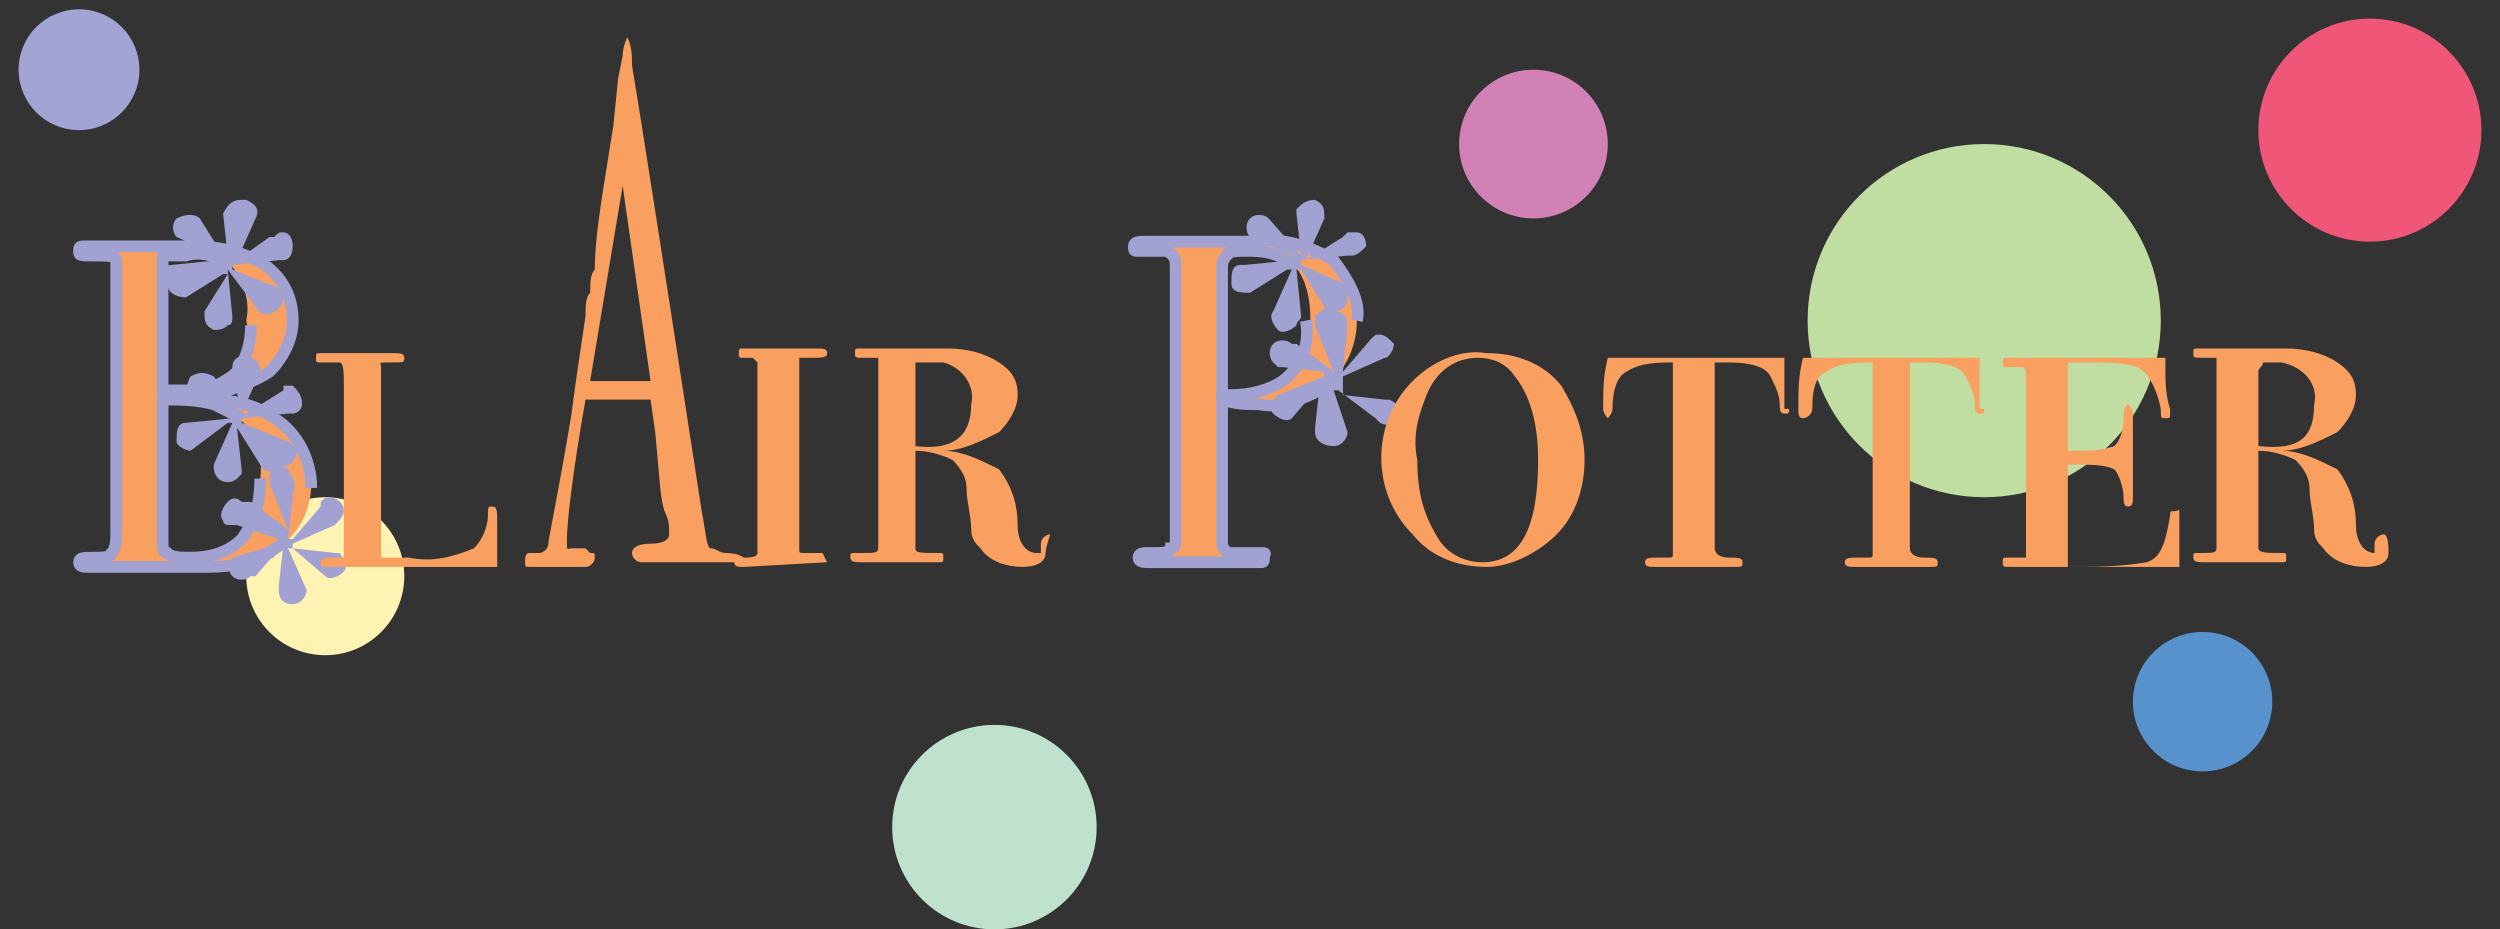 <?xml version="1.0" encoding="utf-8"?>
<!-- Generator: Adobe Illustrator 25.2.0, SVG Export Plug-In . SVG Version: 6.00 Build 0)  -->
<svg version="1.1" id="Layer_1" xmlns="http://www.w3.org/2000/svg" xmlns:xlink="http://www.w3.org/1999/xlink" x="0px" y="0px"
	 viewBox="0 0 53.8 20" style="enable-background:new 0 0 53.8 20;" xml:space="preserve">
<rect x="0" y="0" width="53.8" height="20" fill="#333333" stroke="none"/>
<style type="text/css">
	.st0{fill:#FFF3B4;}
	.st1{fill:#C0DEA1;}
	.st2{fill:#F9A060;}
	.st3{fill:none;stroke:#A1A2D1;stroke-width:0.25;stroke-miterlimit:10;}
	.st4{fill:#A1A2D1;}
	.st5{fill:#A2A5D3;}
	.st6{fill:#BEE2CD;}
	.st7{fill:#D281B6;}
	.st8{fill:#F05677;}
	.st9{fill:#5792CD;}
</style>
<circle class="st0" cx="7" cy="12.4" r="1.7"/>
<circle class="st1" cx="42.7" cy="6.9" r="3.8"/>
<path class="st2" d="M6.7,10.4c0,0.6-0.3,1.2-0.9,1.5c-0.4,0.2-0.8,0.3-1.3,0.3H1.9c-0.1,0-0.2,0-0.2-0.1S1.8,12,2,12s0.4,0,0.4-0.1
	c0.1-0.1,0.1-0.3,0.1-0.4V6.1c0-0.2,0-0.3,0-0.5c0-0.1-0.2-0.1-0.5-0.1s-0.3,0-0.3-0.1s0-0.1,0.2-0.1h2.2c0.6,0,1.1,0.1,1.6,0.4
	c0.4,0.3,0.6,0.7,0.6,1.2c0,0.4-0.2,0.8-0.5,1.1C5.5,8.2,5,8.4,4.5,8.5v0.1c0.5,0,1,0.1,1.4,0.4C6.4,9.2,6.7,9.8,6.7,10.4z M5.3,6.9
	C5.4,6.4,5.2,6,4.9,5.6C4.6,5.5,4.3,5.4,4,5.5H3.5v2.9h0.7c0.3,0,0.7-0.2,0.9-0.4C5.3,7.7,5.4,7.3,5.3,6.9z M5.6,10.3
	c0.1-0.7-0.3-1.4-1-1.6C4.3,8.6,3.9,8.6,3.5,8.6v3c0,0.2,0,0.3,0.1,0.3C3.8,12,4,12,4.1,12c0.4,0,0.8-0.1,1.1-0.4
	C5.5,11.2,5.7,10.7,5.6,10.3z"/>
<path class="st3" d="M6.2,11.6c-0.1,0.1-0.3,0.2-0.4,0.3c-0.4,0.2-0.8,0.3-1.3,0.3H1.9c-0.1,0-0.2,0-0.2-0.1S1.8,12,2,12
	s0.4,0,0.4-0.1c0.1-0.1,0.1-0.3,0.1-0.4V6.1c0-0.2,0-0.3,0-0.5c0-0.1-0.2-0.1-0.5-0.1s-0.3,0-0.3-0.1s0-0.1,0.2-0.1h2.2
	c0.6,0,1.1,0.1,1.6,0.4c0.4,0.3,0.6,0.7,0.6,1.2c0,0.4-0.2,0.8-0.5,1.1C5.5,8.2,5,8.4,4.5,8.5v0.1c0.5,0,1,0.1,1.4,0.4
	c0.5,0.3,0.8,0.9,0.8,1.5"/>
<path class="st4" d="M6.2,10.1c-0.2-0.1-0.3,0-0.4,0.1c0,0,0,0,0,0l0,0c0,0.1,0,0.1,0,0.2l0.4,1l0,0l-0.8-0.6H5.2
	c-0.1-0.1-0.2-0.1-0.3,0c-0.1,0.1-0.2,0.3-0.1,0.4c0,0,0,0,0,0l0,0c0,0.1,0.1,0.1,0.2,0.1h0.1L6,11.6v0.1L5,12l0,0
	c-0.1,0.1-0.1,0.3,0,0.4c0,0,0,0,0,0c0.1,0.1,0.3,0.1,0.4,0l0,0v0h0.1l0.6-0.7l0,0L6,12.6v0.1C6,12.9,6.1,13,6.3,13l0,0
	c0.2,0,0.3-0.2,0.3-0.3c0,0,0,0,0,0l0,0l-0.4-0.9h0.1L7,12.4H7c0.1,0.1,0.3,0,0.4-0.1c0,0,0,0,0,0c0.1-0.1,0-0.3-0.1-0.4
	c0,0,0,0,0,0H7.2l-0.9-0.1c0,0,0,0,0-0.1l0.9-0.4h0c0.1-0.1,0.2-0.2,0.2-0.3c0-0.2-0.2-0.3-0.3-0.3l0,0c-0.1,0-0.1,0-0.2,0.1l0,0
	v0.1l-0.6,0.7H6.2l0.1-0.9l0,0v-0.1C6.4,10.4,6.3,10.3,6.2,10.1C6.2,10.2,6.2,10.2,6.2,10.1L6.2,10.1z"/>
<path class="st3" d="M4.9,5.7L4.9,5.7C4.7,5.5,4.3,5.4,4,5.5H3.5v2.9h0.7c0.3,0,0.7-0.2,0.9-0.4c0.2-0.3,0.3-0.6,0.3-1"/>
<path class="st4" d="M5.9,6.7c0.1,0,0.2-0.2,0.2-0.3l0,0c0-0.1-0.1-0.1-0.1-0.2L5,5.8c0,0,0,0,0-0.1l1-0.1h0.1
	c0.1,0,0.2-0.1,0.2-0.3c0-0.2-0.1-0.3-0.2-0.3c0,0,0,0,0,0l0,0C6,5,6,5,5.9,5.1l0,0L5.8,5.1l0,0L5.1,5.6l0,0l0.4-0.9l0,0
	c0.1-0.2,0-0.3-0.2-0.4c0,0,0,0,0,0H5.2C5,4.3,4.9,4.4,4.8,4.6l0,0v0l0,0l0.1,0.9H4.8L4.3,4.7V4.7l0,0C4.2,4.6,4,4.6,3.8,4.7
	C3.7,4.8,3.7,5,3.8,5.1l0,0l0,0l0.9,0.4c0,0,0,0,0,0.1l-1,0.1h0C3.5,5.7,3.4,5.9,3.5,6c0,0,0,0,0,0c0,0,0,0.1,0.1,0.1
	c0,0.2,0.2,0.3,0.4,0.3c0,0,0,0,0,0l0,0l0.8-0.5h0.1L4.4,6.7l0,0c0,0.2,0,0.3,0.2,0.4c0,0,0,0,0,0c0.1,0,0.2,0,0.3-0.1
	C5,7,5,6.9,5,6.8l0,0l0,0l-0.1-1l0,0l0.6,0.8l0,0C5.6,6.8,5.8,6.8,5.9,6.7z"/>
<path class="st3" d="M5.2,9C5,8.9,4.8,8.8,4.6,8.7C4.2,8.6,3.9,8.6,3.5,8.6v3c0,0.2,0,0.3,0.1,0.3C3.7,12,3.9,12,4.1,12
	c0.4,0,0.8-0.1,1.1-0.4c0.3-0.4,0.4-0.8,0.4-1.3"/>
<path class="st4" d="M6.2,10C6.3,10,6.4,9.8,6.4,9.7c0,0,0,0,0,0l0,0c0-0.1-0.1-0.1-0.2-0.2L5.2,9.1c0,0,0,0,0-0.1l1-0.1h0.1
	c0.1,0,0.2-0.1,0.2-0.2c0-0.2-0.1-0.3-0.2-0.4c-0.1,0-0.1,0-0.2,0l0,0l0,0.1l0,0L5.3,8.9H5.2L5.6,8l0,0c0-0.2-0.1-0.3-0.2-0.3
	C5.2,7.6,5,7.7,5,7.9l0,0l0,0V8l0,0l0.2,0.9l0,0L4.6,8.1V8.1l0,0C4.4,8,4.3,8,4.1,8.1C4,8.3,4,8.4,4.1,8.5l0,0L5,9C5,9,5,9,5,9
	L4,9.1l0,0c-0.2,0-0.2,0.2-0.2,0.4c0,0,0,0,0,0l0,0c0,0.1,0.2,0.2,0.3,0.2l0,0l0.8-0.6H5L4.6,10l0,0c0,0.1,0,0.2,0.1,0.3
	c0.1,0.1,0.3,0.1,0.4,0l0,0c0,0,0.1-0.1,0.1-0.1l0,0v-0.1L5.1,9.2l0,0L5.6,10l0,0V10C5.7,10.2,5.9,10.2,6.2,10
	C6.1,10.1,6.1,10.1,6.2,10C6.1,10.1,6.2,10.1,6.2,10z"/>
<path class="st2" d="M10.7,11.3v0.9H7c-0.1,0-0.1,0-0.1-0.1s0.1-0.1,0.4-0.1h0.1c0-0.1,0-0.1,0-0.2V8.4c0-0.4,0-0.6-0.1-0.6H6.9
	c-0.1,0-0.1,0-0.1-0.1s0-0.1,0.1-0.1h1.6c0.1,0,0.2,0,0.2,0.1S8.7,7.8,8.4,7.8s-0.2,0-0.2,0.1c0,0.1,0,0.3,0,0.4V12h0.6
	c0.5,0.1,0.9,0,1.4-0.2c0.2-0.2,0.3-0.5,0.3-0.7c0-0.2,0-0.2,0.1-0.2S10.7,11,10.7,11.3z"/>
<path class="st2" d="M16,12c0,0.1-0.1,0.1-0.2,0.1h-2c-0.1,0-0.2-0.1-0.2-0.2s0.1-0.2,0.4-0.2s0.4-0.1,0.4-0.2c0-0.2,0-0.3-0.1-0.5
	c-0.1-0.3-0.1-0.7-0.2-1.7L14,8.6h-1.4c-0.3,1.7-0.4,2.7-0.4,3s0,0.2,0.1,0.2h0.3l0.1,0.1c0.1,0,0.1,0,0.1,0.1s-0.1,0.2-0.2,0.2
	h-1.2c-0.1,0-0.1,0-0.1-0.1c0,0,0,0,0,0l0,0c0-0.1,0-0.2,0.1-0.2c0.1,0,0.2,0,0.2,0c0.1,0,0.2-0.1,0.2-0.2c0-0.1,0.2-1,0.5-2.8
	c0.1-0.8,0.2-1.4,0.3-2.1c0-0.2,0-0.4,0.1-0.5c0-0.2,0-0.4,0.1-0.5C12.8,5,13,4,13.2,2.7l0.1-1l0.1-0.5c0-0.2,0.1-0.4,0.1-0.4
	c0.1,0.2,0.1,0.4,0.1,0.6c0.2,1.2,0.7,4.4,1.5,9.6c0.1,0.5,0.1,0.8,0.2,0.8c0.1,0,0.2,0.1,0.3,0.1C15.9,11.9,16,12,16,12z M14,8.2
	l-0.6-4.2l-0.7,4.2H14z"/>
<path class="st2" d="M17.8,12.1C17.8,12.1,17.8,12.2,17.8,12.1L16,12.2c-0.1,0-0.2,0-0.2-0.1s0.1-0.1,0.2-0.1s0.3,0,0.3-0.1
	c0-0.1,0-0.3,0-0.4V8.3c0-0.2,0-0.3,0-0.5c0,0-0.1-0.1-0.1-0.1H16c-0.1,0-0.1,0-0.1-0.1s0-0.1,0.1-0.1h1.6c0.1,0,0.2,0,0.2,0.1
	s-0.1,0.1-0.4,0.1h-0.2c0,0.1,0,0.2,0,0.3v3.8c0,0.1,0,0.1,0.1,0.1h0.4C17.8,12.1,17.8,12.1,17.8,12.1z"/>
<path class="st2" d="M22.5,11.9c0,0.2-0.2,0.3-0.5,0.3c-0.3,0-0.7-0.1-0.9-0.4c-0.1-0.1-0.2-0.2-0.2-0.4c0-0.3-0.1-0.6-0.1-0.9
	c0-0.2-0.1-0.4-0.3-0.6c-0.2-0.1-0.5-0.2-0.8-0.2v2.1c0,0.1,0.1,0.1,0.5,0.1c0.1,0,0.1,0,0.1,0.1s0,0.1-0.1,0.1h-1.6
	c-0.2,0-0.3,0-0.3-0.1s0-0.1,0.1-0.1h0.2c0.2,0,0.3,0,0.3-0.1v-4c0-0.1,0-0.1,0-0.1c-0.1,0-0.2,0-0.3,0c-0.2,0-0.2,0-0.2-0.1
	s0-0.1,0.1-0.1h1.9c0.4,0,0.8,0.1,1.1,0.3c0.3,0.2,0.4,0.4,0.4,0.7c0,0.3-0.2,0.6-0.4,0.8c-0.4,0.2-0.8,0.4-1.2,0.4
	c0.4,0,0.8,0.2,1.2,0.4c0.3,0.4,0.4,0.8,0.4,1.2c0,0.4,0.2,0.6,0.4,0.6h0.1c0,0,0,0,0-0.1c0,0,0-0.1,0-0.1c0-0.1,0.1-0.2,0.2-0.2
	C22.5,11.8,22.5,11.9,22.5,11.9z M20.9,8.7c0.1-0.4-0.2-0.8-0.6-0.9H20c-0.1,0-0.2,0-0.3,0c0,0.1,0,0.1,0,0.2v1.6
	C20.5,9.7,20.9,9.4,20.9,8.7z"/>
<path class="st2" d="M29.2,6.9c0,0.6-0.3,1.2-0.8,1.5c-0.4,0.2-0.9,0.4-1.3,0.3c-0.3,0-0.5,0-0.8-0.1v2.8c0,0.1,0,0.2,0,0.3
	c0,0.1,0.1,0.2,0.2,0.2h0.6c0.2,0,0.1,0,0.1,0.1s0,0.1-0.1,0.1h-2.3c-0.2,0-0.3,0-0.3-0.1s0.1-0.1,0.2-0.1c0.3,0,0.5,0,0.5-0.1
	c0.1,0,0.1-0.1,0.1-0.2V5.8c0-0.2,0-0.3-0.2-0.4c-0.1,0-0.2,0-0.4,0h-0.2c-0.1,0-0.1,0-0.1-0.1s0.1-0.1,0.3-0.1H27
	c0.6-0.1,1.2,0.1,1.7,0.4C29,6,29.3,6.4,29.2,6.9z M28.2,6.9c0-1-0.4-1.5-1.2-1.5c-0.3,0-0.5,0-0.5,0.1c-0.1,0.1-0.1,0.2-0.1,0.3
	v2.7h0.2c0.4,0,0.8-0.1,1.1-0.3C28,7.9,28.2,7.4,28.2,6.9L28.2,6.9z"/>
<path class="st3" d="M28.8,8.1c-0.1,0.1-0.2,0.2-0.4,0.3c-0.4,0.2-0.9,0.4-1.3,0.3c-0.3,0-0.5,0-0.8-0.1v2.8c0,0.1,0,0.2,0,0.3
	c0,0.1,0.1,0.2,0.2,0.2h0.6c0.2,0,0.1,0,0.1,0.1s0,0.1-0.1,0.1h-2.3c-0.2,0-0.3,0-0.3-0.1s0.1-0.1,0.2-0.1c0.3,0,0.5,0,0.5-0.1
	c0.1,0,0.1-0.1,0.1-0.2V5.8c0-0.2,0-0.3-0.2-0.4c-0.1,0-0.2,0-0.4,0h-0.2c-0.1,0-0.1,0-0.1-0.1s0.1-0.1,0.3-0.1H27
	c0.6-0.1,1.2,0.1,1.7,0.4C29,6,29.3,6.5,29.2,6.9"/>
<path class="st4" d="M28.7,6.7c-0.2-0.1-0.3,0-0.4,0.1c0,0,0,0,0,0l0,0c0,0.1,0,0.1,0,0.2l0.4,1h0l-0.8-0.6h-0.1
	c-0.1-0.1-0.3-0.1-0.4,0c-0.1,0.1-0.1,0.3,0,0.4l0,0c0,0,0.1,0.1,0.1,0.1h0.1l0.9,0.1v0.1l-1,0.4l0,0c-0.1,0.1-0.2,0.3-0.1,0.4l0,0
	c0.1,0.1,0.3,0.2,0.4,0.1l0,0l0,0v0l0,0l0.6-0.7l0,0l-0.1,0.9v0.1c0,0.2,0.2,0.3,0.4,0.3c0.2,0,0.3-0.2,0.3-0.3c0,0,0,0,0,0l0,0l0,0
	l-0.3-0.9c0,0,0,0,0.1,0l0.8,0.6l0.1,0.1l0,0c0.2,0.1,0.3,0,0.4-0.1c0,0,0,0,0,0l0,0c0.1-0.2,0-0.3-0.2-0.4h-0.1l-0.9-0.1V8.1
	l0.9-0.4h0C29.9,7.7,30,7.5,30,7.4c-0.1-0.1-0.2-0.2-0.3-0.2c-0.1,0-0.1,0-0.2,0.1l0,0l0,0L28.9,8l0,0L29,7l0,0V7
	C29,6.8,28.9,6.7,28.7,6.7z"/>
<path class="st3" d="M27.8,5.7c-0.2-0.2-0.5-0.3-0.9-0.3c-0.3,0-0.5,0-0.5,0.1c-0.1,0.1-0.1,0.2-0.1,0.3v2.7h0.2
	c0.4,0,0.8-0.1,1.1-0.3c0.4-0.3,0.6-0.8,0.5-1.3"/>
<path class="st4" d="M28.8,6.7c0.2-0.1,0.2-0.2,0.2-0.4c0,0,0,0,0,0l0,0c0-0.1-0.1-0.1-0.1-0.2l-0.9-0.4c0,0,0,0,0-0.1l1-0.1h0.1
	c0.1,0,0.2-0.1,0.3-0.2c0-0.2-0.1-0.3-0.2-0.3l0,0c-0.1,0-0.1,0-0.2,0l0,0l-0.1,0.1l0,0l-0.8,0.5h0l0.4-0.9l0,0c0-0.2,0-0.3-0.2-0.4
	l0,0c-0.2,0-0.3,0.1-0.4,0.2l0,0v0.1l0,0l0.1,0.9l0,0l-0.7-0.8V4.7l0,0c-0.1-0.1-0.3-0.1-0.4,0c-0.1,0.1-0.1,0.3,0,0.4l0,0l0,0
	l0.9,0.4v0.1l-1,0.1h-0.1c-0.2,0-0.2,0.2-0.2,0.4c0,0,0,0,0,0l0,0c0,0.2,0.2,0.2,0.4,0.2c0,0,0,0,0,0l0,0l0.8-0.5h0.1l-0.4,0.9l0,0
	c-0.1,0.1,0,0.3,0.1,0.4c0.1,0.1,0.3,0,0.4-0.1l0,0c0-0.1,0.1-0.1,0.1-0.2l0,0l0,0l-0.1-1h0.1l0.5,0.8l0,0v0.1
	C28.4,6.7,28.5,6.8,28.8,6.7C28.7,6.7,28.7,6.7,28.8,6.7L28.8,6.7z"/>
<path class="st2" d="M34.1,9.9c0,0.6-0.2,1.2-0.6,1.6c-0.4,0.4-1,0.7-1.5,0.7c-0.6,0-1.2-0.2-1.6-0.7c-0.9-0.9-0.9-2.4,0-3.3
	c0.4-0.4,1-0.7,1.6-0.6c0.6,0,1.2,0.2,1.6,0.7C33.9,8.8,34.1,9.3,34.1,9.9z M33.1,9.9c0-0.6-0.1-1.3-0.5-1.8
	c-0.2-0.3-0.5-0.4-0.8-0.4c-0.5,0-0.9,0.3-1.1,0.8c-0.2,0.5-0.3,0.9-0.2,1.4c0,0.6,0.1,1.1,0.4,1.6c0.2,0.4,0.6,0.6,1,0.6
	C32.7,12.1,33.1,11.4,33.1,9.9L33.1,9.9z"/>
<path class="st2" d="M38.5,8.8c0,0.1,0,0.1-0.1,0.1s-0.1-0.1-0.1-0.2c0-0.2-0.1-0.4-0.2-0.6c-0.1-0.2-0.4-0.3-0.9-0.3h-0.3v4
	c0,0.1,0.1,0.2,0.3,0.2s0.3,0,0.3,0.1s0,0.1-0.2,0.1h-1.7c-0.1,0-0.2,0-0.2-0.1s0.1-0.1,0.3-0.1h0.2c0.1,0,0.1,0,0.1-0.1V7.8
	c-0.3,0-0.7,0-1,0.2c-0.2,0.1-0.3,0.4-0.3,0.8c0,0.1-0.1,0.2-0.1,0.2s-0.1-0.1-0.1-0.2c0-0.4,0-0.7,0.1-1.1h3.8v1.1L38.5,8.8z"/>
<path class="st2" d="M42.7,8.8c0,0.1,0,0.1-0.1,0.1s-0.1-0.1-0.1-0.2c0-0.2-0.1-0.4-0.2-0.6c-0.1-0.2-0.4-0.3-0.9-0.3h-0.3v4
	c0,0.1,0.1,0.2,0.3,0.2s0.3,0,0.3,0.1s0,0.1-0.2,0.1h-1.6c-0.1,0-0.2,0-0.2-0.1S39.8,12,40,12h0.2c0.1,0,0.1,0,0.1-0.1V7.8
	c-0.3,0-0.7,0-1,0.2C39.1,8.1,39,8.3,39,8.8C39,8.9,38.9,9,38.8,9s-0.1-0.1-0.1-0.2c0-0.4,0-0.7,0.1-1.1h3.8v1.1L42.7,8.8z"/>
<path class="st2" d="M46.9,11.1V12c0,0.1,0,0.1,0,0.2h-3.6c-0.2,0-0.2,0-0.2-0.1s0-0.1,0.1-0.1c0.1,0,0.3,0,0.4,0c0-0.1,0-0.2,0-0.3
	V8.3c0-0.3,0-0.4-0.1-0.4h-0.3c-0.1,0-0.1,0-0.1-0.1s0-0.1,0.1-0.1h3.4v0.2c0,0.3,0,0.6,0.1,0.9c0,0,0,0.1,0,0.1
	c0,0.1,0,0.1-0.1,0.1S46.5,9,46.5,8.8C46.4,8.3,46.2,8,46,7.9c-0.3-0.1-0.7-0.1-1-0.1h-0.5v1.9h0.2c0.3,0,0.5,0,0.8-0.1
	c0.1-0.1,0.2-0.3,0.2-0.6s0.1-0.3,0.1-0.3s0.1,0.1,0.1,0.2v0.8c0,0.3,0,0.6,0,0.9v0.1c0,0.1,0,0.2-0.1,0.2s-0.1-0.1-0.1-0.2
	c0-0.2-0.1-0.5-0.2-0.6c-0.2-0.1-0.5-0.1-0.8-0.1h-0.2v2.2c0.6,0,1.1,0,1.7-0.1c0.3-0.1,0.4-0.4,0.5-1c0-0.1,0-0.1,0.1-0.1
	S46.9,10.9,46.9,11.1z"/>
<path class="st2" d="M51.4,11.9c0,0.2-0.2,0.3-0.5,0.3c-0.3,0-0.7-0.1-0.9-0.4c-0.1-0.1-0.2-0.2-0.2-0.4c0-0.3-0.1-0.6-0.1-0.9
	c0-0.2-0.1-0.4-0.3-0.6c-0.2-0.1-0.5-0.2-0.8-0.2v2.1c0,0.1,0.2,0.1,0.5,0.1c0.1,0,0.1,0,0.1,0.1s0,0.1-0.1,0.1h-1.6
	c-0.2,0-0.3,0-0.3-0.1s0-0.1,0.1-0.1h0.1c0.2,0,0.3,0,0.3-0.1v-4c0-0.1,0-0.1,0-0.1c-0.1,0-0.2,0-0.3,0c-0.2,0-0.2,0-0.2-0.1
	s0-0.1,0.1-0.1h1.9c0.4,0,0.8,0.1,1.1,0.3c0.3,0.2,0.4,0.4,0.4,0.7c0,0.3-0.2,0.6-0.4,0.8c-0.4,0.2-0.8,0.4-1.2,0.4
	c0.4,0,0.8,0.2,1.2,0.4c0.3,0.4,0.4,0.8,0.4,1.2c0,0.4,0.2,0.6,0.4,0.6l0,0c0,0,0,0,0-0.1c0,0,0-0.1,0-0.1c0-0.1,0.1-0.2,0.2-0.2
	S51.4,11.8,51.4,11.9z M49.8,8.7c0.1-0.4-0.2-0.8-0.7-0.9H49c-0.1,0-0.2,0-0.3,0c0,0.1-0.1,0.1-0.1,0.2v1.6
	C49.5,9.7,49.8,9.4,49.8,8.7z"/>
<circle class="st5" cx="1.7" cy="1.5" r="1.3"/>
<circle class="st6" cx="21.4" cy="17.8" r="2.2"/>
<circle class="st7" cx="33" cy="3.1" r="1.6"/>
<circle class="st8" cx="51" cy="2.8" r="2.4"/>
<circle class="st9" cx="47.4" cy="15.1" r="1.5"/>
</svg>
